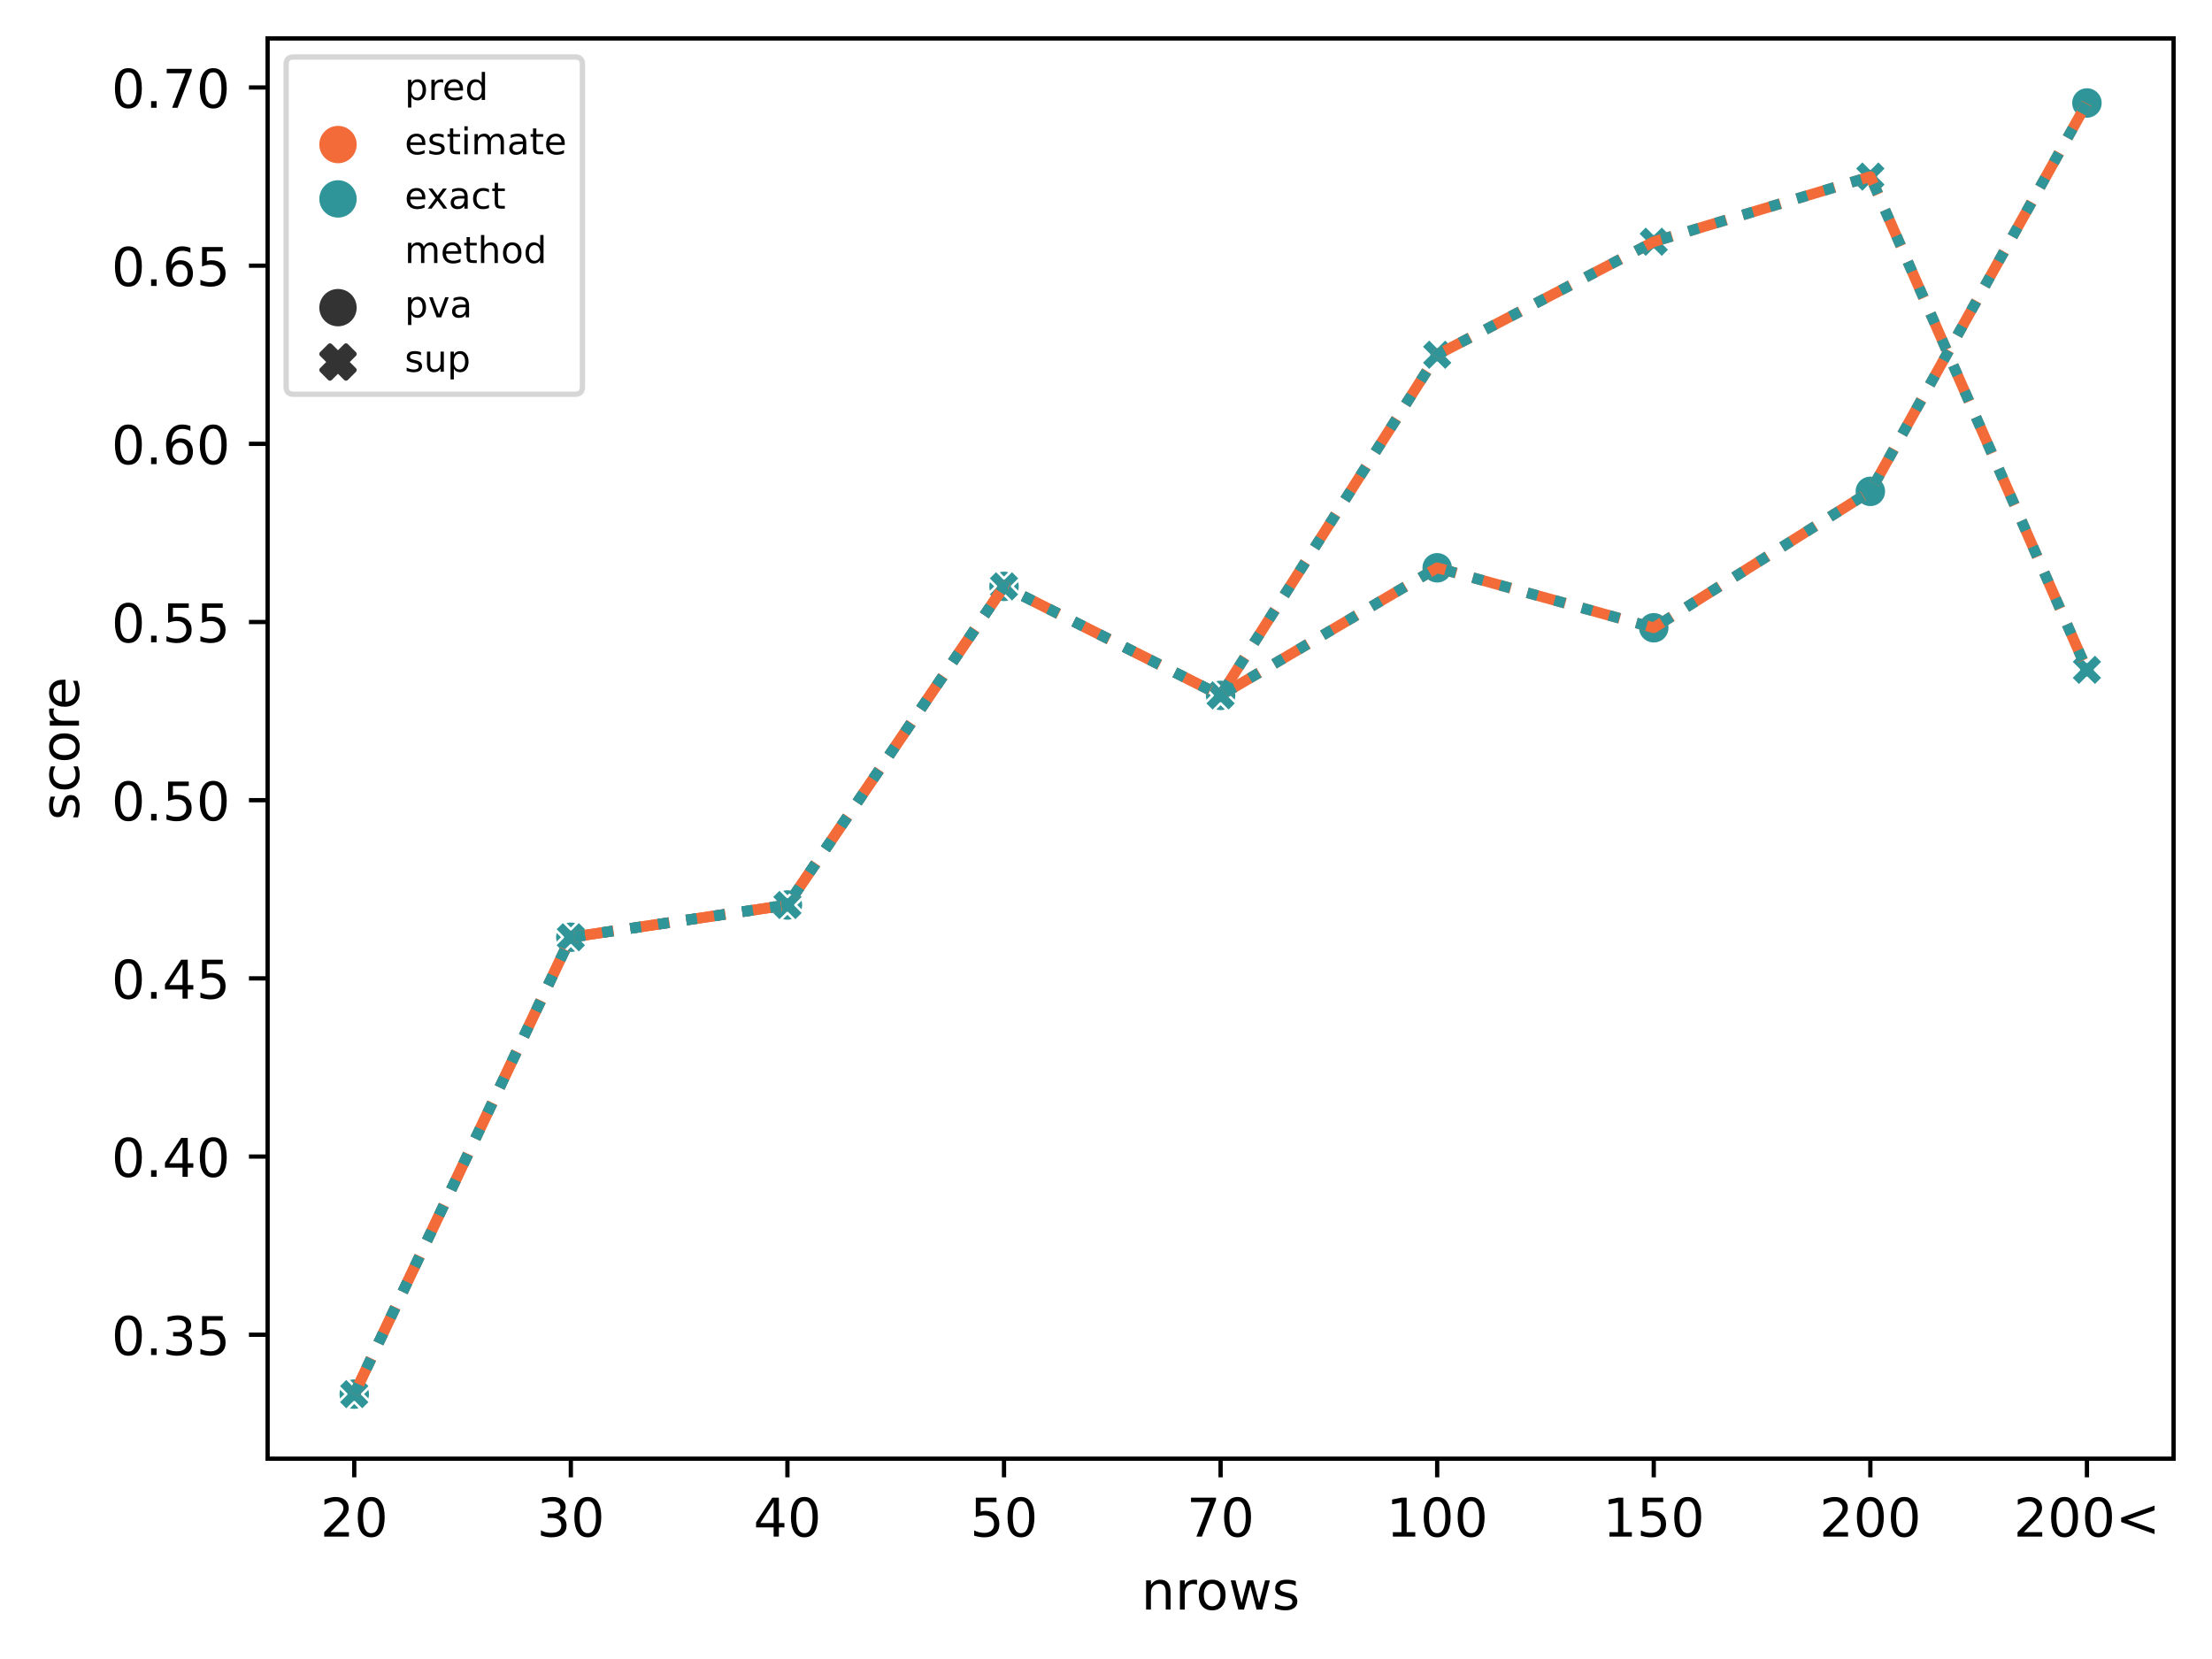 <?xml version="1.0" encoding="utf-8" standalone="no"?>
<!DOCTYPE svg PUBLIC "-//W3C//DTD SVG 1.1//EN"
  "http://www.w3.org/Graphics/SVG/1.1/DTD/svg11.dtd">
<!-- Created with matplotlib (https://matplotlib.org/) -->
<svg height="310.868pt" version="1.1" viewBox="0 0 414.464 310.868" width="414.464pt" xmlns="http://www.w3.org/2000/svg" xmlns:xlink="http://www.w3.org/1999/xlink">
 <defs>
  <style type="text/css">*{stroke-linecap:butt;stroke-linejoin:round;}</style>
 </defs>
 <g id="figure_1">
  <g id="patch_1">
   <path d="M 0 310.868 
L 414.464 310.868 
L 414.464 0 
L 0 0 
z
" style="fill:#ffffff;"/>
  </g>
  <g id="axes_1">
   <g id="patch_2">
    <path d="M 50.144 273.312 
L 407.264 273.312 
L 407.264 7.2 
L 50.144 7.2 
z
" style="fill:#ffffff;"/>
   </g>
   <g id="PathCollection_1">
    <path clip-path="url(#p1dc2808f2b)" d="M 391.031 22.296 
C 391.827 22.296 392.59 21.98 393.152 21.417 
C 393.715 20.855 394.031 20.092 394.031 19.296 
C 394.031 18.5 393.715 17.737 393.152 17.175 
C 392.59 16.612 391.827 16.296 391.031 16.296 
C 390.235 16.296 389.472 16.612 388.91 17.175 
C 388.347 17.737 388.031 18.5 388.031 19.296 
C 388.031 20.092 388.347 20.855 388.91 21.417 
C 389.472 21.98 390.235 22.296 391.031 22.296 
z
" style="fill:#f26b38;stroke:#ffffff;stroke-width:0.48;"/>
    <path clip-path="url(#p1dc2808f2b)" d="M 350.449 95.066 
C 351.245 95.066 352.008 94.749 352.571 94.187 
C 353.133 93.624 353.449 92.861 353.449 92.066 
C 353.449 91.27 353.133 90.507 352.571 89.944 
C 352.008 89.382 351.245 89.066 350.449 89.066 
C 349.654 89.066 348.89 89.382 348.328 89.944 
C 347.765 90.507 347.449 91.27 347.449 92.066 
C 347.449 92.861 347.765 93.624 348.328 94.187 
C 348.89 94.749 349.654 95.066 350.449 95.066 
z
" style="fill:#f26b38;stroke:#ffffff;stroke-width:0.48;"/>
    <path clip-path="url(#p1dc2808f2b)" d="M 66.376 264.216 
C 67.172 264.216 67.935 263.9 68.498 263.337 
C 69.06 262.775 69.376 262.012 69.376 261.216 
C 69.376 260.42 69.06 259.657 68.498 259.095 
C 67.935 258.532 67.172 258.216 66.376 258.216 
C 65.581 258.216 64.818 258.532 64.255 259.095 
C 63.693 259.657 63.376 260.42 63.376 261.216 
C 63.376 262.012 63.693 262.775 64.255 263.337 
C 64.818 263.9 65.581 264.216 66.376 264.216 
z
" style="fill:#f26b38;stroke:#ffffff;stroke-width:0.48;"/>
    <path clip-path="url(#p1dc2808f2b)" d="M 106.958 178.614 
C 107.754 178.614 108.517 178.297 109.08 177.735 
C 109.642 177.172 109.958 176.409 109.958 175.614 
C 109.958 174.818 109.642 174.055 109.08 173.492 
C 108.517 172.93 107.754 172.614 106.958 172.614 
C 106.163 172.614 105.4 172.93 104.837 173.492 
C 104.274 174.055 103.958 174.818 103.958 175.614 
C 103.958 176.409 104.274 177.172 104.837 177.735 
C 105.4 178.297 106.163 178.614 106.958 178.614 
z
" style="fill:#f26b38;stroke:#ffffff;stroke-width:0.48;"/>
    <path clip-path="url(#p1dc2808f2b)" d="M 147.54 172.571 
C 148.336 172.571 149.099 172.255 149.661 171.692 
C 150.224 171.13 150.54 170.367 150.54 169.571 
C 150.54 168.775 150.224 168.012 149.661 167.45 
C 149.099 166.887 148.336 166.571 147.54 166.571 
C 146.745 166.571 145.981 166.887 145.419 167.45 
C 144.856 168.012 144.54 168.775 144.54 169.571 
C 144.54 170.367 144.856 171.13 145.419 171.692 
C 145.981 172.255 146.745 172.571 147.54 172.571 
z
" style="fill:#f26b38;stroke:#ffffff;stroke-width:0.48;"/>
    <path clip-path="url(#p1dc2808f2b)" d="M 188.122 112.871 
C 188.918 112.871 189.681 112.555 190.243 111.992 
C 190.806 111.43 191.122 110.666 191.122 109.871 
C 191.122 109.075 190.806 108.312 190.243 107.75 
C 189.681 107.187 188.918 106.871 188.122 106.871 
C 187.326 106.871 186.563 107.187 186.001 107.75 
C 185.438 108.312 185.122 109.075 185.122 109.871 
C 185.122 110.666 185.438 111.43 186.001 111.992 
C 186.563 112.555 187.326 112.871 188.122 112.871 
z
" style="fill:#f26b38;stroke:#ffffff;stroke-width:0.48;"/>
    <path clip-path="url(#p1dc2808f2b)" d="M 228.704 133.295 
C 229.499 133.295 230.262 132.978 230.825 132.416 
C 231.388 131.853 231.704 131.09 231.704 130.295 
C 231.704 129.499 231.388 128.736 230.825 128.173 
C 230.262 127.611 229.499 127.295 228.704 127.295 
C 227.908 127.295 227.145 127.611 226.582 128.173 
C 226.02 128.736 225.704 129.499 225.704 130.295 
C 225.704 131.09 226.02 131.853 226.582 132.416 
C 227.145 132.978 227.908 133.295 228.704 133.295 
z
" style="fill:#f26b38;stroke:#ffffff;stroke-width:0.48;"/>
    <path clip-path="url(#p1dc2808f2b)" d="M 269.286 109.387 
C 270.081 109.387 270.844 109.071 271.407 108.509 
C 271.969 107.946 272.286 107.183 272.286 106.387 
C 272.286 105.592 271.969 104.828 271.407 104.266 
C 270.844 103.703 270.081 103.387 269.286 103.387 
C 268.49 103.387 267.727 103.703 267.164 104.266 
C 266.602 104.828 266.286 105.592 266.286 106.387 
C 266.286 107.183 266.602 107.946 267.164 108.509 
C 267.727 109.071 268.49 109.387 269.286 109.387 
z
" style="fill:#f26b38;stroke:#ffffff;stroke-width:0.48;"/>
    <path clip-path="url(#p1dc2808f2b)" d="M 309.867 120.625 
C 310.663 120.625 311.426 120.309 311.989 119.746 
C 312.551 119.184 312.867 118.42 312.867 117.625 
C 312.867 116.829 312.551 116.066 311.989 115.503 
C 311.426 114.941 310.663 114.625 309.867 114.625 
C 309.072 114.625 308.309 114.941 307.746 115.503 
C 307.183 116.066 306.867 116.829 306.867 117.625 
C 306.867 118.42 307.183 119.184 307.746 119.746 
C 308.309 120.309 309.072 120.625 309.867 120.625 
z
" style="fill:#f26b38;stroke:#ffffff;stroke-width:0.48;"/>
    <path clip-path="url(#p1dc2808f2b)" d="M 389.531 128.505 
L 391.031 127.005 
L 392.531 128.505 
L 394.031 127.005 
L 392.531 125.505 
L 394.031 124.005 
L 392.531 122.505 
L 391.031 124.005 
L 389.531 122.505 
L 388.031 124.005 
L 389.531 125.505 
L 388.031 127.005 
z
" style="fill:#f26b38;stroke:#ffffff;stroke-width:0.48;"/>
    <path clip-path="url(#p1dc2808f2b)" d="M 348.949 36.085 
L 350.449 34.585 
L 351.949 36.085 
L 353.449 34.585 
L 351.949 33.085 
L 353.449 31.585 
L 351.949 30.085 
L 350.449 31.585 
L 348.949 30.085 
L 347.449 31.585 
L 348.949 33.085 
L 347.449 34.585 
z
" style="fill:#f26b38;stroke:#ffffff;stroke-width:0.48;"/>
    <path clip-path="url(#p1dc2808f2b)" d="M 64.876 264.216 
L 66.376 262.716 
L 67.876 264.216 
L 69.376 262.716 
L 67.876 261.216 
L 69.376 259.716 
L 67.876 258.216 
L 66.376 259.716 
L 64.876 258.216 
L 63.376 259.716 
L 64.876 261.216 
L 63.376 262.716 
z
" style="fill:#f26b38;stroke:#ffffff;stroke-width:0.48;"/>
    <path clip-path="url(#p1dc2808f2b)" d="M 105.458 178.614 
L 106.958 177.114 
L 108.458 178.614 
L 109.958 177.114 
L 108.458 175.614 
L 109.958 174.114 
L 108.458 172.614 
L 106.958 174.114 
L 105.458 172.614 
L 103.958 174.114 
L 105.458 175.614 
L 103.958 177.114 
z
" style="fill:#f26b38;stroke:#ffffff;stroke-width:0.48;"/>
    <path clip-path="url(#p1dc2808f2b)" d="M 146.04 172.571 
L 147.54 171.071 
L 149.04 172.571 
L 150.54 171.071 
L 149.04 169.571 
L 150.54 168.071 
L 149.04 166.571 
L 147.54 168.071 
L 146.04 166.571 
L 144.54 168.071 
L 146.04 169.571 
L 144.54 171.071 
z
" style="fill:#f26b38;stroke:#ffffff;stroke-width:0.48;"/>
    <path clip-path="url(#p1dc2808f2b)" d="M 186.622 112.871 
L 188.122 111.371 
L 189.622 112.871 
L 191.122 111.371 
L 189.622 109.871 
L 191.122 108.371 
L 189.622 106.871 
L 188.122 108.371 
L 186.622 106.871 
L 185.122 108.371 
L 186.622 109.871 
L 185.122 111.371 
z
" style="fill:#f26b38;stroke:#ffffff;stroke-width:0.48;"/>
    <path clip-path="url(#p1dc2808f2b)" d="M 227.204 133.295 
L 228.704 131.795 
L 230.204 133.295 
L 231.704 131.795 
L 230.204 130.295 
L 231.704 128.795 
L 230.204 127.295 
L 228.704 128.795 
L 227.204 127.295 
L 225.704 128.795 
L 227.204 130.295 
L 225.704 131.795 
z
" style="fill:#f26b38;stroke:#ffffff;stroke-width:0.48;"/>
    <path clip-path="url(#p1dc2808f2b)" d="M 267.786 69.47 
L 269.286 67.97 
L 270.786 69.47 
L 272.286 67.97 
L 270.786 66.47 
L 272.286 64.97 
L 270.786 63.47 
L 269.286 64.97 
L 267.786 63.47 
L 266.286 64.97 
L 267.786 66.47 
L 266.286 67.97 
z
" style="fill:#f26b38;stroke:#ffffff;stroke-width:0.48;"/>
    <path clip-path="url(#p1dc2808f2b)" d="M 308.367 48.293 
L 309.867 46.793 
L 311.367 48.293 
L 312.867 46.793 
L 311.367 45.293 
L 312.867 43.793 
L 311.367 42.293 
L 309.867 43.793 
L 308.367 42.293 
L 306.867 43.793 
L 308.367 45.293 
L 306.867 46.793 
z
" style="fill:#f26b38;stroke:#ffffff;stroke-width:0.48;"/>
    <path clip-path="url(#p1dc2808f2b)" d="M 391.031 22.296 
C 391.827 22.296 392.59 21.98 393.152 21.417 
C 393.715 20.855 394.031 20.092 394.031 19.296 
C 394.031 18.5 393.715 17.737 393.152 17.175 
C 392.59 16.612 391.827 16.296 391.031 16.296 
C 390.235 16.296 389.472 16.612 388.91 17.175 
C 388.347 17.737 388.031 18.5 388.031 19.296 
C 388.031 20.092 388.347 20.855 388.91 21.417 
C 389.472 21.98 390.235 22.296 391.031 22.296 
z
" style="fill:#2f9599;stroke:#ffffff;stroke-width:0.48;"/>
    <path clip-path="url(#p1dc2808f2b)" d="M 350.449 95.066 
C 351.245 95.066 352.008 94.749 352.571 94.187 
C 353.133 93.624 353.449 92.861 353.449 92.066 
C 353.449 91.27 353.133 90.507 352.571 89.944 
C 352.008 89.382 351.245 89.066 350.449 89.066 
C 349.654 89.066 348.89 89.382 348.328 89.944 
C 347.765 90.507 347.449 91.27 347.449 92.066 
C 347.449 92.861 347.765 93.624 348.328 94.187 
C 348.89 94.749 349.654 95.066 350.449 95.066 
z
" style="fill:#2f9599;stroke:#ffffff;stroke-width:0.48;"/>
    <path clip-path="url(#p1dc2808f2b)" d="M 66.376 264.216 
C 67.172 264.216 67.935 263.9 68.498 263.337 
C 69.06 262.775 69.376 262.012 69.376 261.216 
C 69.376 260.42 69.06 259.657 68.498 259.095 
C 67.935 258.532 67.172 258.216 66.376 258.216 
C 65.581 258.216 64.818 258.532 64.255 259.095 
C 63.693 259.657 63.376 260.42 63.376 261.216 
C 63.376 262.012 63.693 262.775 64.255 263.337 
C 64.818 263.9 65.581 264.216 66.376 264.216 
z
" style="fill:#2f9599;stroke:#ffffff;stroke-width:0.48;"/>
    <path clip-path="url(#p1dc2808f2b)" d="M 106.958 178.614 
C 107.754 178.614 108.517 178.297 109.08 177.735 
C 109.642 177.172 109.958 176.409 109.958 175.614 
C 109.958 174.818 109.642 174.055 109.08 173.492 
C 108.517 172.93 107.754 172.614 106.958 172.614 
C 106.163 172.614 105.4 172.93 104.837 173.492 
C 104.274 174.055 103.958 174.818 103.958 175.614 
C 103.958 176.409 104.274 177.172 104.837 177.735 
C 105.4 178.297 106.163 178.614 106.958 178.614 
z
" style="fill:#2f9599;stroke:#ffffff;stroke-width:0.48;"/>
    <path clip-path="url(#p1dc2808f2b)" d="M 147.54 172.571 
C 148.336 172.571 149.099 172.255 149.661 171.692 
C 150.224 171.13 150.54 170.367 150.54 169.571 
C 150.54 168.775 150.224 168.012 149.661 167.45 
C 149.099 166.887 148.336 166.571 147.54 166.571 
C 146.745 166.571 145.981 166.887 145.419 167.45 
C 144.856 168.012 144.54 168.775 144.54 169.571 
C 144.54 170.367 144.856 171.13 145.419 171.692 
C 145.981 172.255 146.745 172.571 147.54 172.571 
z
" style="fill:#2f9599;stroke:#ffffff;stroke-width:0.48;"/>
    <path clip-path="url(#p1dc2808f2b)" d="M 188.122 112.871 
C 188.918 112.871 189.681 112.555 190.243 111.992 
C 190.806 111.43 191.122 110.666 191.122 109.871 
C 191.122 109.075 190.806 108.312 190.243 107.75 
C 189.681 107.187 188.918 106.871 188.122 106.871 
C 187.326 106.871 186.563 107.187 186.001 107.75 
C 185.438 108.312 185.122 109.075 185.122 109.871 
C 185.122 110.666 185.438 111.43 186.001 111.992 
C 186.563 112.555 187.326 112.871 188.122 112.871 
z
" style="fill:#2f9599;stroke:#ffffff;stroke-width:0.48;"/>
    <path clip-path="url(#p1dc2808f2b)" d="M 228.704 133.295 
C 229.499 133.295 230.262 132.978 230.825 132.416 
C 231.388 131.853 231.704 131.09 231.704 130.295 
C 231.704 129.499 231.388 128.736 230.825 128.173 
C 230.262 127.611 229.499 127.295 228.704 127.295 
C 227.908 127.295 227.145 127.611 226.582 128.173 
C 226.02 128.736 225.704 129.499 225.704 130.295 
C 225.704 131.09 226.02 131.853 226.582 132.416 
C 227.145 132.978 227.908 133.295 228.704 133.295 
z
" style="fill:#2f9599;stroke:#ffffff;stroke-width:0.48;"/>
    <path clip-path="url(#p1dc2808f2b)" d="M 269.286 109.387 
C 270.081 109.387 270.844 109.071 271.407 108.509 
C 271.969 107.946 272.286 107.183 272.286 106.387 
C 272.286 105.592 271.969 104.828 271.407 104.266 
C 270.844 103.703 270.081 103.387 269.286 103.387 
C 268.49 103.387 267.727 103.703 267.164 104.266 
C 266.602 104.828 266.286 105.592 266.286 106.387 
C 266.286 107.183 266.602 107.946 267.164 108.509 
C 267.727 109.071 268.49 109.387 269.286 109.387 
z
" style="fill:#2f9599;stroke:#ffffff;stroke-width:0.48;"/>
    <path clip-path="url(#p1dc2808f2b)" d="M 309.867 120.625 
C 310.663 120.625 311.426 120.309 311.989 119.746 
C 312.551 119.184 312.867 118.42 312.867 117.625 
C 312.867 116.829 312.551 116.066 311.989 115.503 
C 311.426 114.941 310.663 114.625 309.867 114.625 
C 309.072 114.625 308.309 114.941 307.746 115.503 
C 307.183 116.066 306.867 116.829 306.867 117.625 
C 306.867 118.42 307.183 119.184 307.746 119.746 
C 308.309 120.309 309.072 120.625 309.867 120.625 
z
" style="fill:#2f9599;stroke:#ffffff;stroke-width:0.48;"/>
    <path clip-path="url(#p1dc2808f2b)" d="M 389.531 128.505 
L 391.031 127.005 
L 392.531 128.505 
L 394.031 127.005 
L 392.531 125.505 
L 394.031 124.005 
L 392.531 122.505 
L 391.031 124.005 
L 389.531 122.505 
L 388.031 124.005 
L 389.531 125.505 
L 388.031 127.005 
z
" style="fill:#2f9599;stroke:#ffffff;stroke-width:0.48;"/>
    <path clip-path="url(#p1dc2808f2b)" d="M 348.949 36.085 
L 350.449 34.585 
L 351.949 36.085 
L 353.449 34.585 
L 351.949 33.085 
L 353.449 31.585 
L 351.949 30.085 
L 350.449 31.585 
L 348.949 30.085 
L 347.449 31.585 
L 348.949 33.085 
L 347.449 34.585 
z
" style="fill:#2f9599;stroke:#ffffff;stroke-width:0.48;"/>
    <path clip-path="url(#p1dc2808f2b)" d="M 64.876 264.216 
L 66.376 262.716 
L 67.876 264.216 
L 69.376 262.716 
L 67.876 261.216 
L 69.376 259.716 
L 67.876 258.216 
L 66.376 259.716 
L 64.876 258.216 
L 63.376 259.716 
L 64.876 261.216 
L 63.376 262.716 
z
" style="fill:#2f9599;stroke:#ffffff;stroke-width:0.48;"/>
    <path clip-path="url(#p1dc2808f2b)" d="M 105.458 178.614 
L 106.958 177.114 
L 108.458 178.614 
L 109.958 177.114 
L 108.458 175.614 
L 109.958 174.114 
L 108.458 172.614 
L 106.958 174.114 
L 105.458 172.614 
L 103.958 174.114 
L 105.458 175.614 
L 103.958 177.114 
z
" style="fill:#2f9599;stroke:#ffffff;stroke-width:0.48;"/>
    <path clip-path="url(#p1dc2808f2b)" d="M 146.04 172.571 
L 147.54 171.071 
L 149.04 172.571 
L 150.54 171.071 
L 149.04 169.571 
L 150.54 168.071 
L 149.04 166.571 
L 147.54 168.071 
L 146.04 166.571 
L 144.54 168.071 
L 146.04 169.571 
L 144.54 171.071 
z
" style="fill:#2f9599;stroke:#ffffff;stroke-width:0.48;"/>
    <path clip-path="url(#p1dc2808f2b)" d="M 186.622 112.871 
L 188.122 111.371 
L 189.622 112.871 
L 191.122 111.371 
L 189.622 109.871 
L 191.122 108.371 
L 189.622 106.871 
L 188.122 108.371 
L 186.622 106.871 
L 185.122 108.371 
L 186.622 109.871 
L 185.122 111.371 
z
" style="fill:#2f9599;stroke:#ffffff;stroke-width:0.48;"/>
    <path clip-path="url(#p1dc2808f2b)" d="M 227.204 133.295 
L 228.704 131.795 
L 230.204 133.295 
L 231.704 131.795 
L 230.204 130.295 
L 231.704 128.795 
L 230.204 127.295 
L 228.704 128.795 
L 227.204 127.295 
L 225.704 128.795 
L 227.204 130.295 
L 225.704 131.795 
z
" style="fill:#2f9599;stroke:#ffffff;stroke-width:0.48;"/>
    <path clip-path="url(#p1dc2808f2b)" d="M 267.786 69.47 
L 269.286 67.97 
L 270.786 69.47 
L 272.286 67.97 
L 270.786 66.47 
L 272.286 64.97 
L 270.786 63.47 
L 269.286 64.97 
L 267.786 63.47 
L 266.286 64.97 
L 267.786 66.47 
L 266.286 67.97 
z
" style="fill:#2f9599;stroke:#ffffff;stroke-width:0.48;"/>
    <path clip-path="url(#p1dc2808f2b)" d="M 308.367 48.293 
L 309.867 46.793 
L 311.367 48.293 
L 312.867 46.793 
L 311.367 45.293 
L 312.867 43.793 
L 311.367 42.293 
L 309.867 43.793 
L 308.367 42.293 
L 306.867 43.793 
L 308.367 45.293 
L 306.867 46.793 
z
" style="fill:#2f9599;stroke:#ffffff;stroke-width:0.48;"/>
   </g>
   <g id="PathCollection_2"/>
   <g id="PathCollection_3"/>
   <g id="PathCollection_4"/>
   <g id="PathCollection_5"/>
   <g id="matplotlib.axis_1">
    <g id="xtick_1">
     <g id="line2d_1">
      <defs>
       <path d="M 0 0 
L 0 3.5 
" id="m3bfb9b2bda" style="stroke:#000000;stroke-width:0.8;"/>
      </defs>
      <g>
       <use style="stroke:#000000;stroke-width:0.8;" x="66.376" xlink:href="#m3bfb9b2bda" y="273.312"/>
      </g>
     </g>
     <g id="text_1">
      <!-- 20 -->
      <g transform="translate(60.014 287.91)scale(0.1 -0.1)">
       <defs>
        <path d="M 19.188 8.297 
L 53.609 8.297 
L 53.609 0 
L 7.328 0 
L 7.328 8.297 
Q 12.938 14.109 22.625 23.891 
Q 32.328 33.688 34.812 36.531 
Q 39.547 41.844 41.422 45.531 
Q 43.312 49.219 43.312 52.781 
Q 43.312 58.594 39.234 62.25 
Q 35.156 65.922 28.609 65.922 
Q 23.969 65.922 18.812 64.312 
Q 13.672 62.703 7.812 59.422 
L 7.812 69.391 
Q 13.766 71.781 18.938 73 
Q 24.125 74.219 28.422 74.219 
Q 39.75 74.219 46.484 68.547 
Q 53.219 62.891 53.219 53.422 
Q 53.219 48.922 51.531 44.891 
Q 49.859 40.875 45.406 35.406 
Q 44.188 33.984 37.641 27.219 
Q 31.109 20.453 19.188 8.297 
z
" id="DejaVuSans-50"/>
        <path d="M 31.781 66.406 
Q 24.172 66.406 20.328 58.906 
Q 16.5 51.422 16.5 36.375 
Q 16.5 21.391 20.328 13.891 
Q 24.172 6.391 31.781 6.391 
Q 39.453 6.391 43.281 13.891 
Q 47.125 21.391 47.125 36.375 
Q 47.125 51.422 43.281 58.906 
Q 39.453 66.406 31.781 66.406 
z
M 31.781 74.219 
Q 44.047 74.219 50.516 64.516 
Q 56.984 54.828 56.984 36.375 
Q 56.984 17.969 50.516 8.266 
Q 44.047 -1.422 31.781 -1.422 
Q 19.531 -1.422 13.062 8.266 
Q 6.594 17.969 6.594 36.375 
Q 6.594 54.828 13.062 64.516 
Q 19.531 74.219 31.781 74.219 
z
" id="DejaVuSans-48"/>
       </defs>
       <use xlink:href="#DejaVuSans-50"/>
       <use x="63.623" xlink:href="#DejaVuSans-48"/>
      </g>
     </g>
    </g>
    <g id="xtick_2">
     <g id="line2d_2">
      <g>
       <use style="stroke:#000000;stroke-width:0.8;" x="106.958" xlink:href="#m3bfb9b2bda" y="273.312"/>
      </g>
     </g>
     <g id="text_2">
      <!-- 30 -->
      <g transform="translate(100.596 287.91)scale(0.1 -0.1)">
       <defs>
        <path d="M 40.578 39.312 
Q 47.656 37.797 51.625 33 
Q 55.609 28.219 55.609 21.188 
Q 55.609 10.406 48.188 4.484 
Q 40.766 -1.422 27.094 -1.422 
Q 22.516 -1.422 17.656 -0.516 
Q 12.797 0.391 7.625 2.203 
L 7.625 11.719 
Q 11.719 9.328 16.594 8.109 
Q 21.484 6.891 26.812 6.891 
Q 36.078 6.891 40.938 10.547 
Q 45.797 14.203 45.797 21.188 
Q 45.797 27.641 41.281 31.266 
Q 36.766 34.906 28.719 34.906 
L 20.219 34.906 
L 20.219 43.016 
L 29.109 43.016 
Q 36.375 43.016 40.234 45.922 
Q 44.094 48.828 44.094 54.297 
Q 44.094 59.906 40.109 62.906 
Q 36.141 65.922 28.719 65.922 
Q 24.656 65.922 20.016 65.031 
Q 15.375 64.156 9.812 62.312 
L 9.812 71.094 
Q 15.438 72.656 20.344 73.438 
Q 25.25 74.219 29.594 74.219 
Q 40.828 74.219 47.359 69.109 
Q 53.906 64.016 53.906 55.328 
Q 53.906 49.266 50.438 45.094 
Q 46.969 40.922 40.578 39.312 
z
" id="DejaVuSans-51"/>
       </defs>
       <use xlink:href="#DejaVuSans-51"/>
       <use x="63.623" xlink:href="#DejaVuSans-48"/>
      </g>
     </g>
    </g>
    <g id="xtick_3">
     <g id="line2d_3">
      <g>
       <use style="stroke:#000000;stroke-width:0.8;" x="147.54" xlink:href="#m3bfb9b2bda" y="273.312"/>
      </g>
     </g>
     <g id="text_3">
      <!-- 40 -->
      <g transform="translate(141.178 287.91)scale(0.1 -0.1)">
       <defs>
        <path d="M 37.797 64.312 
L 12.891 25.391 
L 37.797 25.391 
z
M 35.203 72.906 
L 47.609 72.906 
L 47.609 25.391 
L 58.016 25.391 
L 58.016 17.188 
L 47.609 17.188 
L 47.609 0 
L 37.797 0 
L 37.797 17.188 
L 4.891 17.188 
L 4.891 26.703 
z
" id="DejaVuSans-52"/>
       </defs>
       <use xlink:href="#DejaVuSans-52"/>
       <use x="63.623" xlink:href="#DejaVuSans-48"/>
      </g>
     </g>
    </g>
    <g id="xtick_4">
     <g id="line2d_4">
      <g>
       <use style="stroke:#000000;stroke-width:0.8;" x="188.122" xlink:href="#m3bfb9b2bda" y="273.312"/>
      </g>
     </g>
     <g id="text_4">
      <!-- 50 -->
      <g transform="translate(181.759 287.91)scale(0.1 -0.1)">
       <defs>
        <path d="M 10.797 72.906 
L 49.516 72.906 
L 49.516 64.594 
L 19.828 64.594 
L 19.828 46.734 
Q 21.969 47.469 24.109 47.828 
Q 26.266 48.188 28.422 48.188 
Q 40.625 48.188 47.75 41.5 
Q 54.891 34.812 54.891 23.391 
Q 54.891 11.625 47.562 5.094 
Q 40.234 -1.422 26.906 -1.422 
Q 22.312 -1.422 17.547 -0.641 
Q 12.797 0.141 7.719 1.703 
L 7.719 11.625 
Q 12.109 9.234 16.797 8.062 
Q 21.484 6.891 26.703 6.891 
Q 35.156 6.891 40.078 11.328 
Q 45.016 15.766 45.016 23.391 
Q 45.016 31 40.078 35.438 
Q 35.156 39.891 26.703 39.891 
Q 22.75 39.891 18.812 39.016 
Q 14.891 38.141 10.797 36.281 
z
" id="DejaVuSans-53"/>
       </defs>
       <use xlink:href="#DejaVuSans-53"/>
       <use x="63.623" xlink:href="#DejaVuSans-48"/>
      </g>
     </g>
    </g>
    <g id="xtick_5">
     <g id="line2d_5">
      <g>
       <use style="stroke:#000000;stroke-width:0.8;" x="228.704" xlink:href="#m3bfb9b2bda" y="273.312"/>
      </g>
     </g>
     <g id="text_5">
      <!-- 70 -->
      <g transform="translate(222.341 287.91)scale(0.1 -0.1)">
       <defs>
        <path d="M 8.203 72.906 
L 55.078 72.906 
L 55.078 68.703 
L 28.609 0 
L 18.312 0 
L 43.219 64.594 
L 8.203 64.594 
z
" id="DejaVuSans-55"/>
       </defs>
       <use xlink:href="#DejaVuSans-55"/>
       <use x="63.623" xlink:href="#DejaVuSans-48"/>
      </g>
     </g>
    </g>
    <g id="xtick_6">
     <g id="line2d_6">
      <g>
       <use style="stroke:#000000;stroke-width:0.8;" x="269.286" xlink:href="#m3bfb9b2bda" y="273.312"/>
      </g>
     </g>
     <g id="text_6">
      <!-- 100 -->
      <g transform="translate(259.742 287.91)scale(0.1 -0.1)">
       <defs>
        <path d="M 12.406 8.297 
L 28.516 8.297 
L 28.516 63.922 
L 10.984 60.406 
L 10.984 69.391 
L 28.422 72.906 
L 38.281 72.906 
L 38.281 8.297 
L 54.391 8.297 
L 54.391 0 
L 12.406 0 
z
" id="DejaVuSans-49"/>
       </defs>
       <use xlink:href="#DejaVuSans-49"/>
       <use x="63.623" xlink:href="#DejaVuSans-48"/>
       <use x="127.246" xlink:href="#DejaVuSans-48"/>
      </g>
     </g>
    </g>
    <g id="xtick_7">
     <g id="line2d_7">
      <g>
       <use style="stroke:#000000;stroke-width:0.8;" x="309.867" xlink:href="#m3bfb9b2bda" y="273.312"/>
      </g>
     </g>
     <g id="text_7">
      <!-- 150 -->
      <g transform="translate(300.324 287.91)scale(0.1 -0.1)">
       <use xlink:href="#DejaVuSans-49"/>
       <use x="63.623" xlink:href="#DejaVuSans-53"/>
       <use x="127.246" xlink:href="#DejaVuSans-48"/>
      </g>
     </g>
    </g>
    <g id="xtick_8">
     <g id="line2d_8">
      <g>
       <use style="stroke:#000000;stroke-width:0.8;" x="350.449" xlink:href="#m3bfb9b2bda" y="273.312"/>
      </g>
     </g>
     <g id="text_8">
      <!-- 200 -->
      <g transform="translate(340.905 287.91)scale(0.1 -0.1)">
       <use xlink:href="#DejaVuSans-50"/>
       <use x="63.623" xlink:href="#DejaVuSans-48"/>
       <use x="127.246" xlink:href="#DejaVuSans-48"/>
      </g>
     </g>
    </g>
    <g id="xtick_9">
     <g id="line2d_9">
      <g>
       <use style="stroke:#000000;stroke-width:0.8;" x="391.031" xlink:href="#m3bfb9b2bda" y="273.312"/>
      </g>
     </g>
     <g id="text_9">
      <!-- 200&lt; -->
      <g transform="translate(377.297 287.91)scale(0.1 -0.1)">
       <defs>
        <path d="M 73.188 49.219 
L 22.797 31.297 
L 73.188 13.484 
L 73.188 4.594 
L 10.594 27.297 
L 10.594 35.406 
L 73.188 58.109 
z
" id="DejaVuSans-60"/>
       </defs>
       <use xlink:href="#DejaVuSans-50"/>
       <use x="63.623" xlink:href="#DejaVuSans-48"/>
       <use x="127.246" xlink:href="#DejaVuSans-48"/>
       <use x="190.869" xlink:href="#DejaVuSans-60"/>
      </g>
     </g>
    </g>
    <g id="text_10">
     <!-- nrows -->
     <g transform="translate(213.839 301.589)scale(0.1 -0.1)">
      <defs>
       <path d="M 54.891 33.016 
L 54.891 0 
L 45.906 0 
L 45.906 32.719 
Q 45.906 40.484 42.875 44.328 
Q 39.844 48.188 33.797 48.188 
Q 26.516 48.188 22.312 43.547 
Q 18.109 38.922 18.109 30.906 
L 18.109 0 
L 9.078 0 
L 9.078 54.688 
L 18.109 54.688 
L 18.109 46.188 
Q 21.344 51.125 25.703 53.562 
Q 30.078 56 35.797 56 
Q 45.219 56 50.047 50.172 
Q 54.891 44.344 54.891 33.016 
z
" id="DejaVuSans-110"/>
       <path d="M 41.109 46.297 
Q 39.594 47.172 37.812 47.578 
Q 36.031 48 33.891 48 
Q 26.266 48 22.188 43.047 
Q 18.109 38.094 18.109 28.812 
L 18.109 0 
L 9.078 0 
L 9.078 54.688 
L 18.109 54.688 
L 18.109 46.188 
Q 20.953 51.172 25.484 53.578 
Q 30.031 56 36.531 56 
Q 37.453 56 38.578 55.875 
Q 39.703 55.766 41.062 55.516 
z
" id="DejaVuSans-114"/>
       <path d="M 30.609 48.391 
Q 23.391 48.391 19.188 42.75 
Q 14.984 37.109 14.984 27.297 
Q 14.984 17.484 19.156 11.844 
Q 23.344 6.203 30.609 6.203 
Q 37.797 6.203 41.984 11.859 
Q 46.188 17.531 46.188 27.297 
Q 46.188 37.016 41.984 42.703 
Q 37.797 48.391 30.609 48.391 
z
M 30.609 56 
Q 42.328 56 49.016 48.375 
Q 55.719 40.766 55.719 27.297 
Q 55.719 13.875 49.016 6.219 
Q 42.328 -1.422 30.609 -1.422 
Q 18.844 -1.422 12.172 6.219 
Q 5.516 13.875 5.516 27.297 
Q 5.516 40.766 12.172 48.375 
Q 18.844 56 30.609 56 
z
" id="DejaVuSans-111"/>
       <path d="M 4.203 54.688 
L 13.188 54.688 
L 24.422 12.016 
L 35.594 54.688 
L 46.188 54.688 
L 57.422 12.016 
L 68.609 54.688 
L 77.594 54.688 
L 63.281 0 
L 52.688 0 
L 40.922 44.828 
L 29.109 0 
L 18.5 0 
z
" id="DejaVuSans-119"/>
       <path d="M 44.281 53.078 
L 44.281 44.578 
Q 40.484 46.531 36.375 47.5 
Q 32.281 48.484 27.875 48.484 
Q 21.188 48.484 17.844 46.438 
Q 14.5 44.391 14.5 40.281 
Q 14.5 37.156 16.891 35.375 
Q 19.281 33.594 26.516 31.984 
L 29.594 31.297 
Q 39.156 29.25 43.188 25.516 
Q 47.219 21.781 47.219 15.094 
Q 47.219 7.469 41.188 3.016 
Q 35.156 -1.422 24.609 -1.422 
Q 20.219 -1.422 15.453 -0.562 
Q 10.688 0.297 5.422 2 
L 5.422 11.281 
Q 10.406 8.688 15.234 7.391 
Q 20.062 6.109 24.812 6.109 
Q 31.156 6.109 34.562 8.281 
Q 37.984 10.453 37.984 14.406 
Q 37.984 18.062 35.516 20.016 
Q 33.062 21.969 24.703 23.781 
L 21.578 24.516 
Q 13.234 26.266 9.516 29.906 
Q 5.812 33.547 5.812 39.891 
Q 5.812 47.609 11.281 51.797 
Q 16.75 56 26.812 56 
Q 31.781 56 36.172 55.266 
Q 40.578 54.547 44.281 53.078 
z
" id="DejaVuSans-115"/>
      </defs>
      <use xlink:href="#DejaVuSans-110"/>
      <use x="63.379" xlink:href="#DejaVuSans-114"/>
      <use x="102.242" xlink:href="#DejaVuSans-111"/>
      <use x="163.424" xlink:href="#DejaVuSans-119"/>
      <use x="245.211" xlink:href="#DejaVuSans-115"/>
     </g>
    </g>
   </g>
   <g id="matplotlib.axis_2">
    <g id="ytick_1">
     <g id="line2d_10">
      <defs>
       <path d="M 0 0 
L -3.5 0 
" id="md9d6821bc2" style="stroke:#000000;stroke-width:0.8;"/>
      </defs>
      <g>
       <use style="stroke:#000000;stroke-width:0.8;" x="50.144" xlink:href="#md9d6821bc2" y="250.088"/>
      </g>
     </g>
     <g id="text_11">
      <!-- 0.35 -->
      <g transform="translate(20.878 253.887)scale(0.1 -0.1)">
       <defs>
        <path d="M 10.688 12.406 
L 21 12.406 
L 21 0 
L 10.688 0 
z
" id="DejaVuSans-46"/>
       </defs>
       <use xlink:href="#DejaVuSans-48"/>
       <use x="63.623" xlink:href="#DejaVuSans-46"/>
       <use x="95.41" xlink:href="#DejaVuSans-51"/>
       <use x="159.033" xlink:href="#DejaVuSans-53"/>
      </g>
     </g>
    </g>
    <g id="ytick_2">
     <g id="line2d_11">
      <g>
       <use style="stroke:#000000;stroke-width:0.8;" x="50.144" xlink:href="#md9d6821bc2" y="216.703"/>
      </g>
     </g>
     <g id="text_12">
      <!-- 0.40 -->
      <g transform="translate(20.878 220.502)scale(0.1 -0.1)">
       <use xlink:href="#DejaVuSans-48"/>
       <use x="63.623" xlink:href="#DejaVuSans-46"/>
       <use x="95.41" xlink:href="#DejaVuSans-52"/>
       <use x="159.033" xlink:href="#DejaVuSans-48"/>
      </g>
     </g>
    </g>
    <g id="ytick_3">
     <g id="line2d_12">
      <g>
       <use style="stroke:#000000;stroke-width:0.8;" x="50.144" xlink:href="#md9d6821bc2" y="183.318"/>
      </g>
     </g>
     <g id="text_13">
      <!-- 0.45 -->
      <g transform="translate(20.878 187.117)scale(0.1 -0.1)">
       <use xlink:href="#DejaVuSans-48"/>
       <use x="63.623" xlink:href="#DejaVuSans-46"/>
       <use x="95.41" xlink:href="#DejaVuSans-52"/>
       <use x="159.033" xlink:href="#DejaVuSans-53"/>
      </g>
     </g>
    </g>
    <g id="ytick_4">
     <g id="line2d_13">
      <g>
       <use style="stroke:#000000;stroke-width:0.8;" x="50.144" xlink:href="#md9d6821bc2" y="149.933"/>
      </g>
     </g>
     <g id="text_14">
      <!-- 0.50 -->
      <g transform="translate(20.878 153.732)scale(0.1 -0.1)">
       <use xlink:href="#DejaVuSans-48"/>
       <use x="63.623" xlink:href="#DejaVuSans-46"/>
       <use x="95.41" xlink:href="#DejaVuSans-53"/>
       <use x="159.033" xlink:href="#DejaVuSans-48"/>
      </g>
     </g>
    </g>
    <g id="ytick_5">
     <g id="line2d_14">
      <g>
       <use style="stroke:#000000;stroke-width:0.8;" x="50.144" xlink:href="#md9d6821bc2" y="116.548"/>
      </g>
     </g>
     <g id="text_15">
      <!-- 0.55 -->
      <g transform="translate(20.878 120.347)scale(0.1 -0.1)">
       <use xlink:href="#DejaVuSans-48"/>
       <use x="63.623" xlink:href="#DejaVuSans-46"/>
       <use x="95.41" xlink:href="#DejaVuSans-53"/>
       <use x="159.033" xlink:href="#DejaVuSans-53"/>
      </g>
     </g>
    </g>
    <g id="ytick_6">
     <g id="line2d_15">
      <g>
       <use style="stroke:#000000;stroke-width:0.8;" x="50.144" xlink:href="#md9d6821bc2" y="83.163"/>
      </g>
     </g>
     <g id="text_16">
      <!-- 0.60 -->
      <g transform="translate(20.878 86.962)scale(0.1 -0.1)">
       <defs>
        <path d="M 33.016 40.375 
Q 26.375 40.375 22.484 35.828 
Q 18.609 31.297 18.609 23.391 
Q 18.609 15.531 22.484 10.953 
Q 26.375 6.391 33.016 6.391 
Q 39.656 6.391 43.531 10.953 
Q 47.406 15.531 47.406 23.391 
Q 47.406 31.297 43.531 35.828 
Q 39.656 40.375 33.016 40.375 
z
M 52.594 71.297 
L 52.594 62.312 
Q 48.875 64.062 45.094 64.984 
Q 41.312 65.922 37.594 65.922 
Q 27.828 65.922 22.672 59.328 
Q 17.531 52.734 16.797 39.406 
Q 19.672 43.656 24.016 45.922 
Q 28.375 48.188 33.594 48.188 
Q 44.578 48.188 50.953 41.516 
Q 57.328 34.859 57.328 23.391 
Q 57.328 12.156 50.688 5.359 
Q 44.047 -1.422 33.016 -1.422 
Q 20.359 -1.422 13.672 8.266 
Q 6.984 17.969 6.984 36.375 
Q 6.984 53.656 15.188 63.938 
Q 23.391 74.219 37.203 74.219 
Q 40.922 74.219 44.703 73.484 
Q 48.484 72.75 52.594 71.297 
z
" id="DejaVuSans-54"/>
       </defs>
       <use xlink:href="#DejaVuSans-48"/>
       <use x="63.623" xlink:href="#DejaVuSans-46"/>
       <use x="95.41" xlink:href="#DejaVuSans-54"/>
       <use x="159.033" xlink:href="#DejaVuSans-48"/>
      </g>
     </g>
    </g>
    <g id="ytick_7">
     <g id="line2d_16">
      <g>
       <use style="stroke:#000000;stroke-width:0.8;" x="50.144" xlink:href="#md9d6821bc2" y="49.778"/>
      </g>
     </g>
     <g id="text_17">
      <!-- 0.65 -->
      <g transform="translate(20.878 53.577)scale(0.1 -0.1)">
       <use xlink:href="#DejaVuSans-48"/>
       <use x="63.623" xlink:href="#DejaVuSans-46"/>
       <use x="95.41" xlink:href="#DejaVuSans-54"/>
       <use x="159.033" xlink:href="#DejaVuSans-53"/>
      </g>
     </g>
    </g>
    <g id="ytick_8">
     <g id="line2d_17">
      <g>
       <use style="stroke:#000000;stroke-width:0.8;" x="50.144" xlink:href="#md9d6821bc2" y="16.393"/>
      </g>
     </g>
     <g id="text_18">
      <!-- 0.70 -->
      <g transform="translate(20.878 20.192)scale(0.1 -0.1)">
       <use xlink:href="#DejaVuSans-48"/>
       <use x="63.623" xlink:href="#DejaVuSans-46"/>
       <use x="95.41" xlink:href="#DejaVuSans-55"/>
       <use x="159.033" xlink:href="#DejaVuSans-48"/>
      </g>
     </g>
    </g>
    <g id="text_19">
     <!-- score -->
     <g transform="translate(14.798 153.689)rotate(-90)scale(0.1 -0.1)">
      <defs>
       <path d="M 48.781 52.594 
L 48.781 44.188 
Q 44.969 46.297 41.141 47.344 
Q 37.312 48.391 33.406 48.391 
Q 24.656 48.391 19.812 42.844 
Q 14.984 37.312 14.984 27.297 
Q 14.984 17.281 19.812 11.734 
Q 24.656 6.203 33.406 6.203 
Q 37.312 6.203 41.141 7.25 
Q 44.969 8.297 48.781 10.406 
L 48.781 2.094 
Q 45.016 0.344 40.984 -0.531 
Q 36.969 -1.422 32.422 -1.422 
Q 20.062 -1.422 12.781 6.344 
Q 5.516 14.109 5.516 27.297 
Q 5.516 40.672 12.859 48.328 
Q 20.219 56 33.016 56 
Q 37.156 56 41.109 55.141 
Q 45.062 54.297 48.781 52.594 
z
" id="DejaVuSans-99"/>
       <path d="M 56.203 29.594 
L 56.203 25.203 
L 14.891 25.203 
Q 15.484 15.922 20.484 11.062 
Q 25.484 6.203 34.422 6.203 
Q 39.594 6.203 44.453 7.469 
Q 49.312 8.734 54.109 11.281 
L 54.109 2.781 
Q 49.266 0.734 44.188 -0.344 
Q 39.109 -1.422 33.891 -1.422 
Q 20.797 -1.422 13.156 6.188 
Q 5.516 13.812 5.516 26.812 
Q 5.516 40.234 12.766 48.109 
Q 20.016 56 32.328 56 
Q 43.359 56 49.781 48.891 
Q 56.203 41.797 56.203 29.594 
z
M 47.219 32.234 
Q 47.125 39.594 43.094 43.984 
Q 39.062 48.391 32.422 48.391 
Q 24.906 48.391 20.391 44.141 
Q 15.875 39.891 15.188 32.172 
z
" id="DejaVuSans-101"/>
      </defs>
      <use xlink:href="#DejaVuSans-115"/>
      <use x="52.1" xlink:href="#DejaVuSans-99"/>
      <use x="107.08" xlink:href="#DejaVuSans-111"/>
      <use x="168.262" xlink:href="#DejaVuSans-114"/>
      <use x="207.125" xlink:href="#DejaVuSans-101"/>
     </g>
    </g>
   </g>
   <g id="line2d_18">
    <path clip-path="url(#p1dc2808f2b)" d="M 66.376 261.216 
L 106.958 175.614 
L 147.54 169.571 
L 188.122 109.871 
L 228.704 130.295 
L 269.286 106.387 
L 309.867 117.625 
L 350.449 92.066 
L 391.031 19.296 
" style="fill:none;stroke:#f26b38;stroke-dasharray:7.4,3.2;stroke-dashoffset:0;stroke-width:2;"/>
   </g>
   <g id="line2d_19">
    <path clip-path="url(#p1dc2808f2b)" d="M 66.376 261.216 
L 106.958 175.614 
L 147.54 169.571 
L 188.122 109.871 
L 228.704 130.295 
L 269.286 66.47 
L 309.867 45.293 
L 350.449 33.085 
L 391.031 125.505 
" style="fill:none;stroke:#f26b38;stroke-dasharray:7.4,3.2;stroke-dashoffset:0;stroke-width:2;"/>
   </g>
   <g id="line2d_20">
    <path clip-path="url(#p1dc2808f2b)" d="M 66.376 261.216 
L 106.958 175.614 
L 147.54 169.571 
L 188.122 109.871 
L 228.704 130.295 
L 269.286 106.387 
L 309.867 117.625 
L 350.449 92.066 
L 391.031 19.296 
" style="fill:none;stroke:#2f9599;stroke-dasharray:2,3.3;stroke-dashoffset:0;stroke-width:2;"/>
   </g>
   <g id="line2d_21">
    <path clip-path="url(#p1dc2808f2b)" d="M 66.376 261.216 
L 106.958 175.614 
L 147.54 169.571 
L 188.122 109.871 
L 228.704 130.295 
L 269.286 66.47 
L 309.867 45.293 
L 350.449 33.085 
L 391.031 125.505 
" style="fill:none;stroke:#2f9599;stroke-dasharray:2,3.3;stroke-dashoffset:0;stroke-width:2;"/>
   </g>
   <g id="patch_3">
    <path d="M 50.144 273.312 
L 50.144 7.2 
" style="fill:none;stroke:#000000;stroke-linecap:square;stroke-linejoin:miter;stroke-width:0.8;"/>
   </g>
   <g id="patch_4">
    <path d="M 407.264 273.312 
L 407.264 7.2 
" style="fill:none;stroke:#000000;stroke-linecap:square;stroke-linejoin:miter;stroke-width:0.8;"/>
   </g>
   <g id="patch_5">
    <path d="M 50.144 273.312 
L 407.264 273.312 
" style="fill:none;stroke:#000000;stroke-linecap:square;stroke-linejoin:miter;stroke-width:0.8;"/>
   </g>
   <g id="patch_6">
    <path d="M 50.144 7.2 
L 407.264 7.2 
" style="fill:none;stroke:#000000;stroke-linecap:square;stroke-linejoin:miter;stroke-width:0.8;"/>
   </g>
   <g id="legend_1">
    <g id="patch_7">
     <path d="M 55.002 73.872 
L 107.748 73.872 
Q 109.136 73.872 109.136 72.484 
L 109.136 12.058 
Q 109.136 10.67 107.748 10.67 
L 55.002 10.67 
Q 53.614 10.67 53.614 12.058 
L 53.614 72.484 
Q 53.614 73.872 55.002 73.872 
z
" style="fill:#ffffff;opacity:0.8;stroke:#cccccc;stroke-linejoin:miter;"/>
    </g>
    <g id="text_20">
     <!-- pred -->
     <g transform="translate(75.822 18.719)scale(0.069 -0.069)">
      <defs>
       <path d="M 18.109 8.203 
L 18.109 -20.797 
L 9.078 -20.797 
L 9.078 54.688 
L 18.109 54.688 
L 18.109 46.391 
Q 20.953 51.266 25.266 53.625 
Q 29.594 56 35.594 56 
Q 45.562 56 51.781 48.094 
Q 58.016 40.188 58.016 27.297 
Q 58.016 14.406 51.781 6.484 
Q 45.562 -1.422 35.594 -1.422 
Q 29.594 -1.422 25.266 0.953 
Q 20.953 3.328 18.109 8.203 
z
M 48.688 27.297 
Q 48.688 37.203 44.609 42.844 
Q 40.531 48.484 33.406 48.484 
Q 26.266 48.484 22.188 42.844 
Q 18.109 37.203 18.109 27.297 
Q 18.109 17.391 22.188 11.75 
Q 26.266 6.109 33.406 6.109 
Q 40.531 6.109 44.609 11.75 
Q 48.688 17.391 48.688 27.297 
z
" id="DejaVuSans-112"/>
       <path d="M 45.406 46.391 
L 45.406 75.984 
L 54.391 75.984 
L 54.391 0 
L 45.406 0 
L 45.406 8.203 
Q 42.578 3.328 38.25 0.953 
Q 33.938 -1.422 27.875 -1.422 
Q 17.969 -1.422 11.734 6.484 
Q 5.516 14.406 5.516 27.297 
Q 5.516 40.188 11.734 48.094 
Q 17.969 56 27.875 56 
Q 33.938 56 38.25 53.625 
Q 42.578 51.266 45.406 46.391 
z
M 14.797 27.297 
Q 14.797 17.391 18.875 11.75 
Q 22.953 6.109 30.078 6.109 
Q 37.203 6.109 41.297 11.75 
Q 45.406 17.391 45.406 27.297 
Q 45.406 37.203 41.297 42.844 
Q 37.203 48.484 30.078 48.484 
Q 22.953 48.484 18.875 42.844 
Q 14.797 37.203 14.797 27.297 
z
" id="DejaVuSans-100"/>
      </defs>
      <use xlink:href="#DejaVuSans-112"/>
      <use x="63.477" xlink:href="#DejaVuSans-114"/>
      <use x="102.34" xlink:href="#DejaVuSans-101"/>
      <use x="163.863" xlink:href="#DejaVuSans-100"/>
     </g>
    </g>
    <g id="PathCollection_6">
     <defs>
      <path d="M 0 3 
C 0.796 3 1.559 2.684 2.121 2.121 
C 2.684 1.559 3 0.796 3 0 
C 3 -0.796 2.684 -1.559 2.121 -2.121 
C 1.559 -2.684 0.796 -3 0 -3 
C -0.796 -3 -1.559 -2.684 -2.121 -2.121 
C -2.684 -1.559 -3 -0.796 -3 0 
C -3 0.796 -2.684 1.559 -2.121 2.121 
C -1.559 2.684 -0.796 3 0 3 
z
" id="md20571a307" style="stroke:#f26b38;"/>
     </defs>
     <g>
      <use style="fill:#f26b38;stroke:#f26b38;" x="63.33" xlink:href="#md20571a307" y="27.084"/>
     </g>
    </g>
    <g id="text_21">
     <!-- estimate -->
     <g transform="translate(75.822 28.906)scale(0.069 -0.069)">
      <defs>
       <path d="M 18.312 70.219 
L 18.312 54.688 
L 36.812 54.688 
L 36.812 47.703 
L 18.312 47.703 
L 18.312 18.016 
Q 18.312 11.328 20.141 9.422 
Q 21.969 7.516 27.594 7.516 
L 36.812 7.516 
L 36.812 0 
L 27.594 0 
Q 17.188 0 13.234 3.875 
Q 9.281 7.766 9.281 18.016 
L 9.281 47.703 
L 2.688 47.703 
L 2.688 54.688 
L 9.281 54.688 
L 9.281 70.219 
z
" id="DejaVuSans-116"/>
       <path d="M 9.422 54.688 
L 18.406 54.688 
L 18.406 0 
L 9.422 0 
z
M 9.422 75.984 
L 18.406 75.984 
L 18.406 64.594 
L 9.422 64.594 
z
" id="DejaVuSans-105"/>
       <path d="M 52 44.188 
Q 55.375 50.25 60.062 53.125 
Q 64.75 56 71.094 56 
Q 79.641 56 84.281 50.016 
Q 88.922 44.047 88.922 33.016 
L 88.922 0 
L 79.891 0 
L 79.891 32.719 
Q 79.891 40.578 77.094 44.375 
Q 74.312 48.188 68.609 48.188 
Q 61.625 48.188 57.562 43.547 
Q 53.516 38.922 53.516 30.906 
L 53.516 0 
L 44.484 0 
L 44.484 32.719 
Q 44.484 40.625 41.703 44.406 
Q 38.922 48.188 33.109 48.188 
Q 26.219 48.188 22.156 43.531 
Q 18.109 38.875 18.109 30.906 
L 18.109 0 
L 9.078 0 
L 9.078 54.688 
L 18.109 54.688 
L 18.109 46.188 
Q 21.188 51.219 25.484 53.609 
Q 29.781 56 35.688 56 
Q 41.656 56 45.828 52.969 
Q 50 49.953 52 44.188 
z
" id="DejaVuSans-109"/>
       <path d="M 34.281 27.484 
Q 23.391 27.484 19.188 25 
Q 14.984 22.516 14.984 16.5 
Q 14.984 11.719 18.141 8.906 
Q 21.297 6.109 26.703 6.109 
Q 34.188 6.109 38.703 11.406 
Q 43.219 16.703 43.219 25.484 
L 43.219 27.484 
z
M 52.203 31.203 
L 52.203 0 
L 43.219 0 
L 43.219 8.297 
Q 40.141 3.328 35.547 0.953 
Q 30.953 -1.422 24.312 -1.422 
Q 15.922 -1.422 10.953 3.297 
Q 6 8.016 6 15.922 
Q 6 25.141 12.172 29.828 
Q 18.359 34.516 30.609 34.516 
L 43.219 34.516 
L 43.219 35.406 
Q 43.219 41.609 39.141 45 
Q 35.062 48.391 27.688 48.391 
Q 23 48.391 18.547 47.266 
Q 14.109 46.141 10.016 43.891 
L 10.016 52.203 
Q 14.938 54.109 19.578 55.047 
Q 24.219 56 28.609 56 
Q 40.484 56 46.344 49.844 
Q 52.203 43.703 52.203 31.203 
z
" id="DejaVuSans-97"/>
      </defs>
      <use xlink:href="#DejaVuSans-101"/>
      <use x="61.523" xlink:href="#DejaVuSans-115"/>
      <use x="113.623" xlink:href="#DejaVuSans-116"/>
      <use x="152.832" xlink:href="#DejaVuSans-105"/>
      <use x="180.615" xlink:href="#DejaVuSans-109"/>
      <use x="278.027" xlink:href="#DejaVuSans-97"/>
      <use x="339.307" xlink:href="#DejaVuSans-116"/>
      <use x="378.516" xlink:href="#DejaVuSans-101"/>
     </g>
    </g>
    <g id="PathCollection_7">
     <defs>
      <path d="M 0 3 
C 0.796 3 1.559 2.684 2.121 2.121 
C 2.684 1.559 3 0.796 3 0 
C 3 -0.796 2.684 -1.559 2.121 -2.121 
C 1.559 -2.684 0.796 -3 0 -3 
C -0.796 -3 -1.559 -2.684 -2.121 -2.121 
C -2.684 -1.559 -3 -0.796 -3 0 
C -3 0.796 -2.684 1.559 -2.121 2.121 
C -1.559 2.684 -0.796 3 0 3 
z
" id="m287f546030" style="stroke:#2f9599;"/>
     </defs>
     <g>
      <use style="fill:#2f9599;stroke:#2f9599;" x="63.33" xlink:href="#m287f546030" y="37.271"/>
     </g>
    </g>
    <g id="text_22">
     <!-- exact -->
     <g transform="translate(75.822 39.093)scale(0.069 -0.069)">
      <defs>
       <path d="M 54.891 54.688 
L 35.109 28.078 
L 55.906 0 
L 45.312 0 
L 29.391 21.484 
L 13.484 0 
L 2.875 0 
L 24.125 28.609 
L 4.688 54.688 
L 15.281 54.688 
L 29.781 35.203 
L 44.281 54.688 
z
" id="DejaVuSans-120"/>
      </defs>
      <use xlink:href="#DejaVuSans-101"/>
      <use x="59.773" xlink:href="#DejaVuSans-120"/>
      <use x="118.953" xlink:href="#DejaVuSans-97"/>
      <use x="180.232" xlink:href="#DejaVuSans-99"/>
      <use x="235.213" xlink:href="#DejaVuSans-116"/>
     </g>
    </g>
    <g id="text_23">
     <!-- method -->
     <g transform="translate(75.822 49.279)scale(0.069 -0.069)">
      <defs>
       <path d="M 54.891 33.016 
L 54.891 0 
L 45.906 0 
L 45.906 32.719 
Q 45.906 40.484 42.875 44.328 
Q 39.844 48.188 33.797 48.188 
Q 26.516 48.188 22.312 43.547 
Q 18.109 38.922 18.109 30.906 
L 18.109 0 
L 9.078 0 
L 9.078 75.984 
L 18.109 75.984 
L 18.109 46.188 
Q 21.344 51.125 25.703 53.562 
Q 30.078 56 35.797 56 
Q 45.219 56 50.047 50.172 
Q 54.891 44.344 54.891 33.016 
z
" id="DejaVuSans-104"/>
      </defs>
      <use xlink:href="#DejaVuSans-109"/>
      <use x="97.412" xlink:href="#DejaVuSans-101"/>
      <use x="158.936" xlink:href="#DejaVuSans-116"/>
      <use x="198.145" xlink:href="#DejaVuSans-104"/>
      <use x="261.523" xlink:href="#DejaVuSans-111"/>
      <use x="322.705" xlink:href="#DejaVuSans-100"/>
     </g>
    </g>
    <g id="PathCollection_8">
     <defs>
      <path d="M 0 3 
C 0.796 3 1.559 2.684 2.121 2.121 
C 2.684 1.559 3 0.796 3 0 
C 3 -0.796 2.684 -1.559 2.121 -2.121 
C 1.559 -2.684 0.796 -3 0 -3 
C -0.796 -3 -1.559 -2.684 -2.121 -2.121 
C -2.684 -1.559 -3 -0.796 -3 0 
C -3 0.796 -2.684 1.559 -2.121 2.121 
C -1.559 2.684 -0.796 3 0 3 
z
" id="m011a444589" style="stroke:#333333;"/>
     </defs>
     <g>
      <use style="fill:#333333;stroke:#333333;" x="63.33" xlink:href="#m011a444589" y="57.644"/>
     </g>
    </g>
    <g id="text_24">
     <!-- pva -->
     <g transform="translate(75.822 59.466)scale(0.069 -0.069)">
      <defs>
       <path d="M 2.984 54.688 
L 12.5 54.688 
L 29.594 8.797 
L 46.688 54.688 
L 56.203 54.688 
L 35.688 0 
L 23.484 0 
z
" id="DejaVuSans-118"/>
      </defs>
      <use xlink:href="#DejaVuSans-112"/>
      <use x="63.477" xlink:href="#DejaVuSans-118"/>
      <use x="122.656" xlink:href="#DejaVuSans-97"/>
     </g>
    </g>
    <g id="PathCollection_9">
     <defs>
      <path d="M -1.5 3 
L 0 1.5 
L 1.5 3 
L 3 1.5 
L 1.5 0 
L 3 -1.5 
L 1.5 -3 
L 0 -1.5 
L -1.5 -3 
L -3 -1.5 
L -1.5 0 
L -3 1.5 
z
" id="mae0c8245a0" style="stroke:#333333;"/>
     </defs>
     <g>
      <use style="fill:#333333;stroke:#333333;" x="63.33" xlink:href="#mae0c8245a0" y="67.831"/>
     </g>
    </g>
    <g id="text_25">
     <!-- sup -->
     <g transform="translate(75.822 69.652)scale(0.069 -0.069)">
      <defs>
       <path d="M 8.5 21.578 
L 8.5 54.688 
L 17.484 54.688 
L 17.484 21.922 
Q 17.484 14.156 20.5 10.266 
Q 23.531 6.391 29.594 6.391 
Q 36.859 6.391 41.078 11.031 
Q 45.312 15.672 45.312 23.688 
L 45.312 54.688 
L 54.297 54.688 
L 54.297 0 
L 45.312 0 
L 45.312 8.406 
Q 42.047 3.422 37.719 1 
Q 33.406 -1.422 27.688 -1.422 
Q 18.266 -1.422 13.375 4.438 
Q 8.5 10.297 8.5 21.578 
z
M 31.109 56 
z
" id="DejaVuSans-117"/>
      </defs>
      <use xlink:href="#DejaVuSans-115"/>
      <use x="52.1" xlink:href="#DejaVuSans-117"/>
      <use x="115.479" xlink:href="#DejaVuSans-112"/>
     </g>
    </g>
   </g>
  </g>
 </g>
 <defs>
  <clipPath id="p1dc2808f2b">
   <rect height="266.112" width="357.12" x="50.144" y="7.2"/>
  </clipPath>
 </defs>
</svg>
